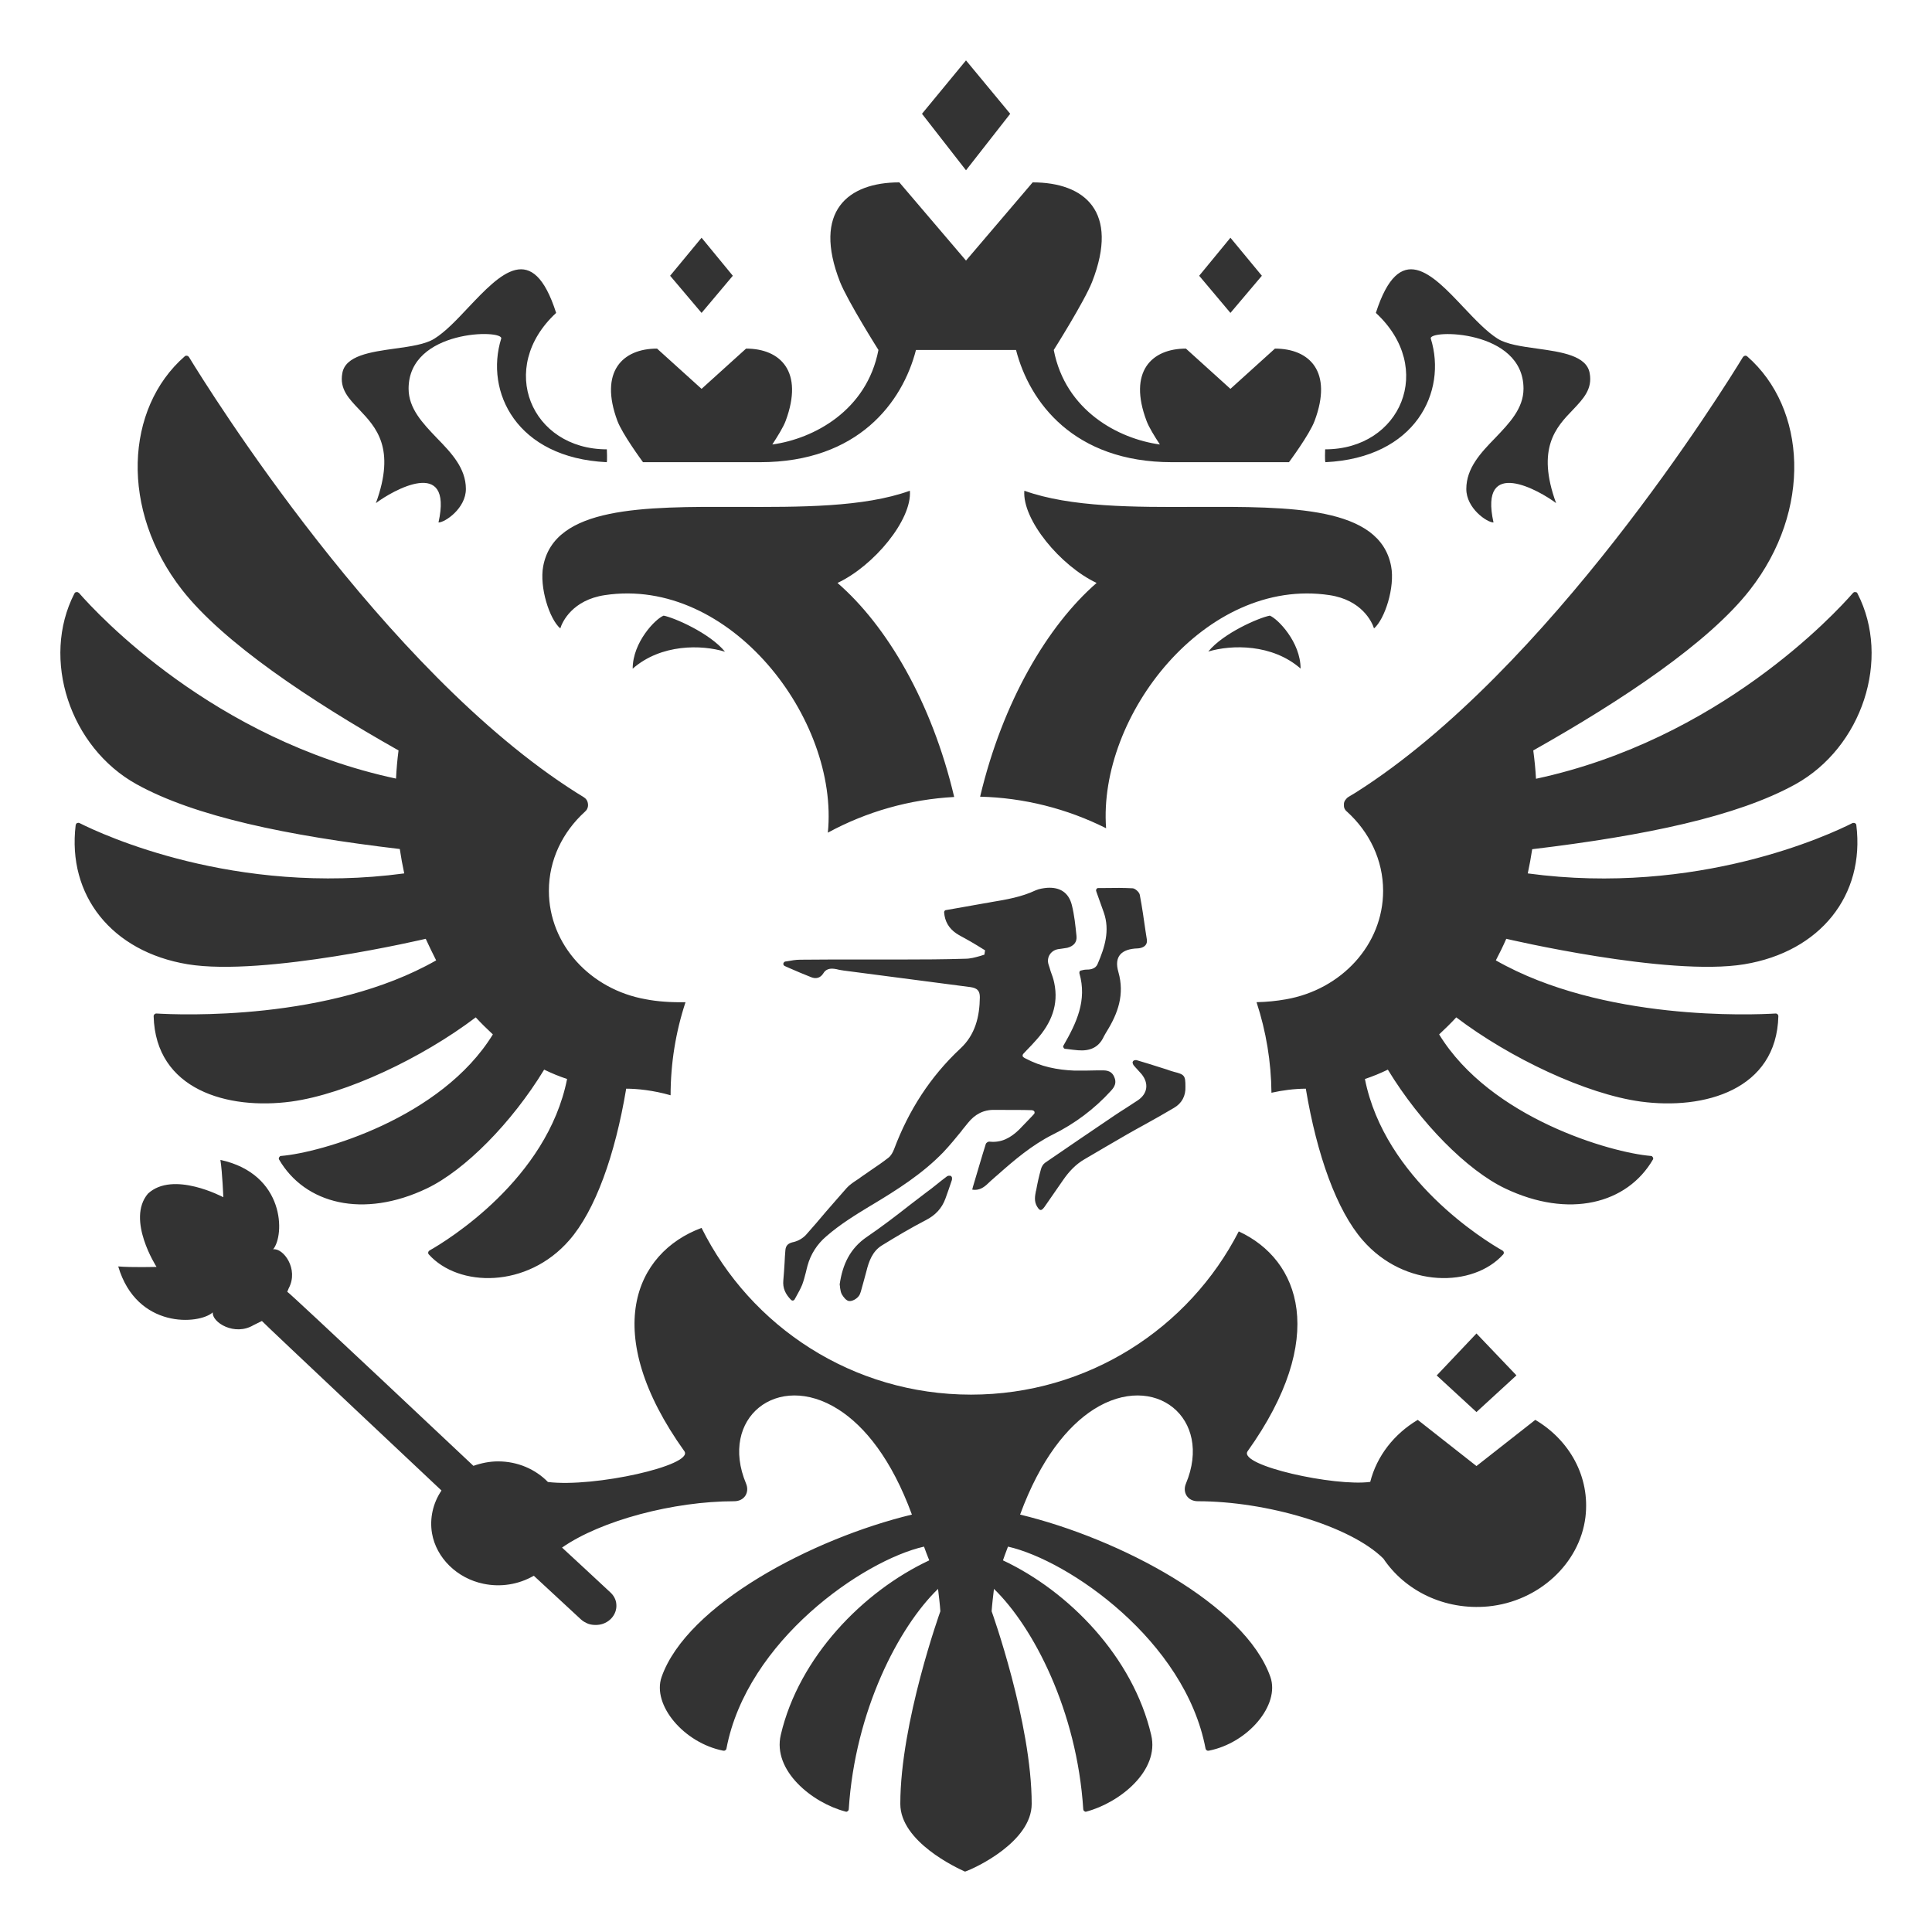 <?xml version="1.0" encoding="UTF-8"?>
<svg xmlns="http://www.w3.org/2000/svg" xmlns:xlink="http://www.w3.org/1999/xlink" width="78px" height="78px" viewBox="0 0 78 78" version="1.1">
<g id="surface1">
<path style=" stroke:none;fill-rule:evenodd;fill:rgb(20%,20%,20%);fill-opacity:1;" d="M 40.785 4.594 L 39 2.438 L 37.223 4.594 L 39 6.875 Z M 50.945 11.133 L 49.676 9.598 L 48.414 11.133 L 49.676 12.633 Z M 48.781 26.305 C 49.723 26.02 51.367 25.992 52.508 26.992 C 52.508 25.922 51.582 24.977 51.266 24.855 C 50.84 24.934 49.398 25.551 48.781 26.305 Z M 61.508 15.691 C 61.508 13.285 57.645 13.297 57.766 13.672 C 58.43 15.812 57.156 18.484 53.512 18.66 C 53.48 18.625 53.5 18.141 53.5 18.141 C 56.559 18.141 57.961 14.859 55.547 12.633 C 56.5 9.668 57.809 11.051 59.09 12.41 C 59.559 12.906 60.023 13.395 60.461 13.672 C 60.824 13.902 61.438 13.988 62.062 14.074 C 63.047 14.211 64.062 14.359 64.18 15.07 C 64.297 15.703 63.926 16.098 63.504 16.543 C 62.824 17.246 62.016 18.098 62.824 20.312 C 62.164 19.812 59.699 18.406 60.297 21.094 C 60.035 21.094 59.199 20.523 59.199 19.742 C 59.199 18.898 59.781 18.281 60.367 17.68 C 60.938 17.082 61.508 16.492 61.508 15.691 Z M 25.543 26.996 C 26.688 25.992 28.328 26.02 29.27 26.312 C 28.652 25.555 27.211 24.934 26.793 24.855 C 26.469 24.977 25.543 25.922 25.543 26.996 Z M 55.473 25.371 C 55.391 25.105 54.977 24.223 53.676 24.027 C 48.68 23.277 44.32 28.895 44.656 33.438 C 43.074 32.645 41.336 32.207 39.57 32.164 C 40.48 28.324 42.301 25.25 44.273 23.535 C 42.809 22.844 41.266 20.98 41.355 19.812 C 43.223 20.484 45.805 20.477 48.301 20.465 C 52.113 20.453 55.707 20.438 56.164 22.863 C 56.324 23.707 55.91 24.996 55.473 25.371 Z M 33.422 33.617 C 34.996 32.762 36.734 32.273 38.523 32.176 C 37.617 28.328 35.793 25.25 33.812 23.535 C 35.285 22.844 36.828 20.98 36.734 19.812 C 34.875 20.484 32.285 20.473 29.789 20.465 C 25.98 20.453 22.383 20.438 21.93 22.863 C 21.773 23.707 22.18 24.996 22.621 25.371 C 22.699 25.105 23.113 24.223 24.418 24.027 C 29.473 23.266 33.883 29.039 33.422 33.617 Z M 59.609 59.188 L 61.984 57.324 C 63.352 58.133 64.207 59.609 64.008 61.254 C 63.773 63.133 62.117 64.656 60.086 64.855 C 58.297 65.023 56.711 64.207 55.852 62.926 C 54.516 61.598 51.117 60.609 48.363 60.609 C 47.938 60.609 47.734 60.246 47.879 59.898 C 48.984 57.258 46.617 55.34 44.16 56.898 C 43.094 57.578 42.004 58.914 41.184 61.148 C 45.207 62.117 50.266 64.789 51.289 67.703 C 51.684 68.836 50.383 70.371 48.801 70.68 C 48.789 70.68 48.773 70.68 48.758 70.68 C 48.75 70.676 48.742 70.676 48.738 70.676 C 48.73 70.668 48.727 70.668 48.719 70.664 C 48.691 70.648 48.68 70.625 48.672 70.598 C 47.848 66.238 43.145 62.996 40.695 62.441 C 40.605 62.676 40.602 62.691 40.562 62.797 L 40.492 62.996 C 43.156 64.246 45.742 66.898 46.477 70.047 C 46.82 71.488 45.203 72.781 43.867 73.137 C 43.855 73.145 43.836 73.145 43.824 73.145 C 43.805 73.137 43.793 73.133 43.781 73.125 C 43.766 73.117 43.754 73.105 43.75 73.094 C 43.742 73.074 43.734 73.062 43.734 73.047 C 43.48 69.07 41.719 65.688 40.129 64.148 C 40.094 64.449 40.055 64.754 40.035 65.051 C 40.035 65.051 41.652 69.547 41.652 72.828 C 41.652 74.352 39.383 75.418 38.961 75.562 C 38.617 75.41 36.348 74.352 36.348 72.828 C 36.348 69.547 37.965 65.051 37.965 65.051 C 37.945 64.754 37.906 64.449 37.871 64.148 C 36.281 65.688 34.52 69.07 34.266 73.047 C 34.266 73.062 34.258 73.082 34.25 73.094 C 34.246 73.105 34.234 73.117 34.219 73.125 C 34.207 73.133 34.195 73.137 34.176 73.145 C 34.164 73.145 34.145 73.145 34.133 73.137 C 32.797 72.789 31.18 71.488 31.523 70.039 C 32.258 66.898 34.848 64.246 37.516 62.996 L 37.398 62.695 L 37.305 62.441 C 34.855 62.996 30.152 66.238 29.328 70.598 C 29.328 70.609 29.32 70.625 29.312 70.637 C 29.301 70.648 29.293 70.656 29.281 70.664 C 29.27 70.676 29.258 70.676 29.242 70.68 C 29.227 70.68 29.211 70.68 29.199 70.68 C 27.617 70.371 26.316 68.836 26.711 67.703 C 27.734 64.789 32.793 62.117 36.816 61.148 C 35.996 58.914 34.914 57.578 33.84 56.898 C 31.383 55.34 29.016 57.258 30.121 59.898 C 30.266 60.246 30.062 60.609 29.637 60.609 C 27.199 60.609 24.266 61.383 22.691 62.48 C 22.691 62.48 24.602 64.246 24.629 64.277 C 24.77 64.402 24.871 64.574 24.883 64.766 C 24.922 65.195 24.57 65.578 24.109 65.602 C 23.988 65.609 23.867 65.598 23.754 65.559 C 23.645 65.516 23.535 65.457 23.449 65.375 L 21.551 63.617 C 20.934 63.973 20.211 64.086 19.52 63.941 C 18.453 63.723 17.613 62.898 17.441 61.902 C 17.34 61.301 17.48 60.684 17.824 60.176 C 17.824 60.176 10.633 53.414 10.574 53.332 L 10.234 53.5 C 9.465 53.957 8.551 53.383 8.59 52.984 C 8.043 53.48 5.523 53.664 4.773 51.129 C 5.289 51.176 6.32 51.148 6.32 51.148 C 6.32 51.148 5.086 49.238 5.973 48.191 C 6.988 47.246 9.016 48.336 9.016 48.336 C 9.016 48.336 8.977 47.328 8.898 46.828 C 11.52 47.398 11.5 49.875 11.027 50.438 C 11.434 50.375 12.074 51.23 11.656 52.012 L 11.598 52.152 C 11.73 52.223 19.113 59.18 19.113 59.18 C 19.438 59.066 19.773 59 20.109 59 C 20.91 59 21.625 59.324 22.121 59.832 C 24 60.062 28.008 59.16 27.633 58.594 C 24.215 53.816 25.617 50.578 28.324 49.574 C 30.305 53.562 34.43 56.305 39.203 56.305 C 43.918 56.305 48.008 53.625 50.012 49.715 C 52.488 50.859 53.637 54.012 50.367 58.594 C 49.988 59.168 53.887 60.023 55.32 59.828 C 55.586 58.781 56.285 57.891 57.238 57.324 Z M 61.219 55.523 L 59.609 53.836 L 58.004 55.531 L 59.609 57.008 L 61.219 55.531 Z M 29.586 11.133 L 28.324 9.598 L 27.055 11.133 L 28.324 12.633 Z M 61.68 35.262 C 68.531 36.188 73.875 33.695 74.789 33.23 C 74.801 33.223 74.82 33.223 74.84 33.223 C 74.852 33.223 74.871 33.223 74.883 33.23 C 74.902 33.242 74.914 33.25 74.93 33.262 C 74.934 33.281 74.941 33.293 74.945 33.312 C 75.297 36.145 73.492 38.422 70.422 38.93 C 67.336 39.438 60.812 37.902 60.812 37.902 C 60.684 38.195 60.543 38.484 60.391 38.773 C 64.707 41.234 70.766 40.973 71.684 40.918 C 71.695 40.918 71.711 40.918 71.723 40.922 C 71.742 40.93 71.754 40.938 71.762 40.949 C 71.773 40.953 71.781 40.969 71.785 40.98 C 71.793 40.992 71.797 41.012 71.797 41.023 C 71.727 44 68.809 44.82 66.238 44.473 C 64.035 44.172 60.961 42.719 58.793 41.074 C 58.57 41.316 58.34 41.539 58.102 41.762 C 60.176 45.152 65.059 46.539 66.645 46.668 C 66.664 46.668 66.684 46.676 66.695 46.68 C 66.707 46.695 66.719 46.707 66.727 46.719 C 66.738 46.73 66.746 46.75 66.746 46.77 C 66.746 46.781 66.738 46.801 66.734 46.812 C 65.688 48.609 63.336 49.207 60.766 47.98 C 59.234 47.25 57.34 45.336 56.031 43.184 C 55.734 43.328 55.422 43.457 55.105 43.562 C 55.91 47.613 59.953 50.09 60.66 50.488 C 60.676 50.5 60.684 50.508 60.695 50.52 C 60.703 50.535 60.711 50.547 60.711 50.559 C 60.715 50.578 60.715 50.59 60.711 50.602 C 60.703 50.617 60.695 50.629 60.691 50.641 C 59.484 51.988 56.711 52.02 55.016 50.07 C 53.969 48.871 53.168 46.641 52.719 43.953 C 52.246 43.957 51.785 44.016 51.332 44.117 C 51.32 42.871 51.117 41.641 50.73 40.461 C 51.129 40.453 51.531 40.414 51.922 40.344 C 54.152 39.953 55.84 38.145 55.84 35.965 C 55.84 34.715 55.281 33.586 54.387 32.773 C 54.336 32.734 54.305 32.691 54.277 32.633 C 54.258 32.582 54.254 32.52 54.258 32.461 C 54.258 32.406 54.277 32.348 54.316 32.297 C 54.348 32.254 54.387 32.207 54.438 32.176 C 54.539 32.117 54.633 32.062 54.73 32 C 62.52 27.074 69.613 15.66 70.371 14.41 C 70.383 14.398 70.395 14.391 70.41 14.379 C 70.422 14.371 70.434 14.363 70.453 14.363 C 70.465 14.359 70.484 14.359 70.496 14.363 C 70.516 14.371 70.527 14.379 70.543 14.391 C 72.934 16.484 73.168 20.59 70.648 23.816 C 68.984 25.949 65.488 28.277 61.902 30.297 C 61.953 30.68 61.992 31.059 62.012 31.441 C 69.387 29.859 74.07 24.789 74.812 23.938 C 74.828 23.926 74.84 23.91 74.859 23.906 C 74.871 23.906 74.891 23.898 74.91 23.906 C 74.93 23.906 74.945 23.91 74.961 23.918 C 74.973 23.93 74.984 23.941 74.992 23.961 C 76.355 26.609 75.176 30.172 72.484 31.664 C 70.121 32.969 66.414 33.738 61.859 34.285 C 61.809 34.613 61.75 34.938 61.68 35.262 Z M 17.188 37.902 C 17.324 38.195 17.461 38.484 17.609 38.773 C 13.293 41.234 7.234 40.973 6.32 40.918 C 6.305 40.918 6.289 40.918 6.277 40.922 C 6.266 40.93 6.254 40.938 6.238 40.949 C 6.227 40.953 6.219 40.969 6.215 40.98 C 6.207 40.992 6.203 41.012 6.203 41.023 C 6.277 44 9.191 44.82 11.762 44.473 C 13.965 44.172 17.035 42.719 19.207 41.074 C 19.43 41.316 19.66 41.539 19.898 41.762 C 17.816 45.152 12.941 46.539 11.355 46.668 C 11.336 46.668 11.316 46.676 11.305 46.68 C 11.293 46.695 11.281 46.707 11.273 46.719 C 11.262 46.73 11.262 46.75 11.254 46.77 C 11.254 46.781 11.262 46.801 11.266 46.812 C 12.312 48.609 14.664 49.207 17.234 47.98 C 18.762 47.25 20.66 45.336 21.969 43.184 C 22.266 43.328 22.578 43.457 22.895 43.562 C 22.09 47.613 18.047 50.09 17.336 50.488 C 17.324 50.496 17.316 50.508 17.305 50.52 C 17.297 50.535 17.289 50.547 17.289 50.559 C 17.285 50.578 17.285 50.59 17.289 50.602 C 17.289 50.617 17.305 50.629 17.309 50.641 C 18.516 51.988 21.289 52.02 22.984 50.07 C 24.031 48.871 24.832 46.641 25.281 43.953 C 25.727 43.953 26.383 44.02 27.074 44.219 C 27.074 42.941 27.277 41.672 27.676 40.461 C 27.086 40.473 26.539 40.434 26.078 40.344 C 23.84 39.953 22.16 38.137 22.16 35.965 C 22.16 34.711 22.719 33.586 23.613 32.773 C 23.656 32.734 23.695 32.691 23.715 32.633 C 23.738 32.578 23.746 32.52 23.738 32.461 C 23.734 32.406 23.715 32.348 23.684 32.297 C 23.652 32.246 23.605 32.207 23.555 32.176 C 23.461 32.117 23.367 32.062 23.27 32 C 15.48 27.074 8.391 15.664 7.629 14.414 C 7.617 14.402 7.605 14.391 7.594 14.379 C 7.578 14.371 7.566 14.363 7.547 14.363 C 7.527 14.359 7.516 14.359 7.496 14.363 C 7.484 14.371 7.465 14.379 7.453 14.391 C 5.059 16.484 4.832 20.59 7.352 23.816 C 9.016 25.941 12.512 28.277 16.09 30.297 C 16.039 30.68 16.008 31.055 15.988 31.434 C 8.621 29.859 3.941 24.801 3.188 23.938 C 3.172 23.926 3.16 23.918 3.141 23.91 C 3.129 23.906 3.109 23.898 3.09 23.906 C 3.07 23.906 3.055 23.91 3.039 23.918 C 3.027 23.93 3.016 23.941 3.004 23.961 C 1.645 26.609 2.824 30.172 5.516 31.664 C 7.879 32.969 11.586 33.738 16.141 34.277 C 16.191 34.609 16.25 34.938 16.32 35.262 C 9.477 36.18 4.133 33.695 3.211 33.23 C 3.199 33.223 3.18 33.219 3.16 33.219 C 3.148 33.219 3.129 33.223 3.109 33.23 C 3.098 33.234 3.086 33.25 3.07 33.27 C 3.066 33.281 3.059 33.293 3.055 33.312 C 2.711 36.148 4.508 38.422 7.578 38.93 C 10.672 39.438 17.188 37.902 17.188 37.902 Z M 17.703 21.094 C 18.301 18.402 15.836 19.812 15.176 20.312 C 15.988 18.09 15.176 17.246 14.504 16.535 C 14.078 16.09 13.703 15.703 13.82 15.07 C 13.938 14.359 14.953 14.211 15.938 14.074 C 16.566 13.988 17.176 13.902 17.539 13.672 C 17.984 13.395 18.445 12.906 18.91 12.41 C 20.199 11.051 21.504 9.668 22.453 12.633 C 20.047 14.859 21.449 18.141 24.5 18.141 C 24.5 18.141 24.52 18.625 24.496 18.66 C 20.844 18.484 19.57 15.812 20.234 13.672 C 20.355 13.293 16.496 13.285 16.496 15.691 C 16.496 16.492 17.062 17.082 17.633 17.68 C 18.219 18.281 18.809 18.898 18.809 19.742 C 18.809 20.523 17.965 21.094 17.703 21.094 Z M 30.684 18.66 L 25.961 18.66 L 25.957 18.656 C 25.891 18.566 25.125 17.52 24.926 16.992 C 24.184 15 25.137 14.074 26.527 14.074 L 28.324 15.699 L 30.121 14.074 C 31.508 14.074 32.461 15 31.719 16.992 C 31.625 17.246 31.395 17.613 31.18 17.945 C 32.855 17.715 34.996 16.574 35.465 14.129 C 35.465 14.129 34.227 12.168 33.914 11.383 C 32.797 8.531 34.227 7.363 36.309 7.363 L 39 10.52 L 41.691 7.363 C 43.781 7.363 45.207 8.531 44.09 11.383 C 43.781 12.168 42.543 14.129 42.543 14.129 C 43.012 16.574 45.145 17.715 46.828 17.945 C 46.609 17.613 46.383 17.246 46.289 16.992 C 45.539 15.004 46.492 14.074 47.879 14.074 L 49.676 15.699 L 51.473 14.074 C 52.871 14.074 53.82 15.004 53.074 16.992 C 52.871 17.543 52.039 18.66 52.039 18.66 L 47.316 18.66 C 43.348 18.66 41.559 16.23 41.02 14.129 L 36.98 14.129 C 36.441 16.23 34.652 18.66 30.684 18.66 Z M 41.141 45.609 C 40.809 45.93 40.434 46.148 39.938 46.09 C 39.895 46.086 39.812 46.141 39.801 46.18 C 39.621 46.75 39.457 47.328 39.285 47.898 L 39.254 48.016 C 39.254 48.027 39.266 48.039 39.266 48.031 C 39.527 48.07 39.719 47.945 39.891 47.777 C 39.965 47.703 40.047 47.633 40.129 47.562 C 40.168 47.523 40.211 47.488 40.258 47.449 C 40.953 46.832 41.66 46.23 42.504 45.805 C 43.391 45.367 44.188 44.77 44.852 44.039 C 45.012 43.867 45.086 43.703 44.984 43.477 C 44.891 43.254 44.707 43.207 44.492 43.215 C 44.441 43.215 44.383 43.215 44.324 43.215 C 44.301 43.215 44.27 43.215 44.238 43.215 C 43.953 43.223 43.66 43.227 43.375 43.223 C 42.68 43.195 42.023 43.062 41.414 42.738 C 41.379 42.727 41.355 42.707 41.328 42.688 C 41.316 42.68 41.312 42.668 41.297 42.664 C 41.293 42.648 41.293 42.637 41.285 42.625 C 41.285 42.613 41.285 42.594 41.293 42.578 C 41.297 42.566 41.305 42.562 41.312 42.547 L 41.449 42.402 C 41.598 42.25 41.734 42.105 41.863 41.957 C 42.441 41.305 42.75 40.562 42.562 39.68 C 42.531 39.52 42.473 39.363 42.414 39.203 C 42.391 39.113 42.359 39.023 42.332 38.938 C 42.242 38.652 42.422 38.371 42.719 38.32 C 42.766 38.312 42.809 38.309 42.859 38.301 C 42.938 38.289 43.012 38.277 43.086 38.266 C 43.344 38.199 43.488 38.043 43.461 37.789 C 43.418 37.367 43.375 36.945 43.273 36.539 C 43.145 36.031 42.789 35.809 42.27 35.844 C 42.117 35.859 41.953 35.883 41.812 35.945 C 41.242 36.215 40.625 36.32 40.008 36.422 C 39.914 36.441 39.812 36.461 39.719 36.473 C 39.336 36.543 38.957 36.605 38.574 36.676 L 38.195 36.742 C 38.168 36.742 38.148 36.754 38.137 36.773 C 38.125 36.789 38.117 36.809 38.117 36.836 C 38.145 37.203 38.309 37.477 38.602 37.68 C 38.719 37.758 38.84 37.82 38.969 37.891 C 39.043 37.934 39.121 37.977 39.203 38.023 C 39.363 38.117 39.52 38.211 39.68 38.312 L 39.77 38.367 L 39.742 38.543 C 39.688 38.562 39.629 38.574 39.578 38.594 C 39.375 38.652 39.172 38.707 38.969 38.707 C 38.109 38.734 37.25 38.738 36.391 38.738 L 35.922 38.738 C 35.453 38.738 34.988 38.738 34.523 38.738 C 33.789 38.738 33.047 38.738 32.305 38.746 C 32.133 38.746 31.953 38.777 31.777 38.809 L 31.699 38.82 C 31.68 38.828 31.664 38.836 31.648 38.855 C 31.637 38.867 31.629 38.887 31.625 38.906 C 31.625 38.922 31.625 38.941 31.637 38.961 C 31.648 38.977 31.664 38.992 31.68 39 L 31.883 39.09 C 32.172 39.215 32.449 39.336 32.742 39.449 C 32.93 39.527 33.117 39.496 33.242 39.293 C 33.336 39.133 33.496 39.09 33.676 39.113 C 33.738 39.121 33.809 39.133 33.871 39.152 C 33.941 39.16 34.004 39.18 34.066 39.184 C 35.773 39.406 37.477 39.629 39.18 39.852 C 39.445 39.891 39.559 39.992 39.559 40.258 C 39.551 41.039 39.375 41.773 38.777 42.328 C 37.555 43.469 36.684 44.832 36.098 46.391 C 36.047 46.523 35.973 46.66 35.871 46.738 C 35.637 46.922 35.395 47.086 35.152 47.25 C 35.02 47.34 34.887 47.438 34.758 47.523 C 34.711 47.562 34.652 47.602 34.602 47.633 C 34.449 47.734 34.297 47.836 34.184 47.961 C 33.898 48.281 33.625 48.605 33.344 48.922 C 33.078 49.238 32.812 49.551 32.539 49.855 C 32.41 49.992 32.238 50.094 32.055 50.141 C 31.832 50.184 31.719 50.273 31.707 50.488 C 31.695 50.656 31.68 50.812 31.676 50.977 C 31.664 51.211 31.645 51.453 31.625 51.688 C 31.594 52.008 31.711 52.246 31.934 52.477 C 31.941 52.488 31.953 52.496 31.973 52.5 C 31.984 52.508 32 52.508 32.012 52.508 C 32.031 52.5 32.043 52.5 32.055 52.488 C 32.07 52.484 32.074 52.469 32.082 52.457 L 32.145 52.344 C 32.234 52.184 32.32 52.031 32.387 51.867 C 32.449 51.703 32.492 51.531 32.539 51.352 C 32.559 51.27 32.578 51.18 32.602 51.098 C 32.727 50.641 32.988 50.23 33.355 49.918 C 33.914 49.43 34.539 49.047 35.164 48.668 L 35.18 48.66 C 36.215 48.039 37.242 47.391 38.086 46.516 C 38.352 46.234 38.594 45.938 38.836 45.641 L 38.836 45.633 C 38.918 45.539 38.992 45.438 39.078 45.336 C 39.355 44.992 39.703 44.797 40.16 44.809 C 40.453 44.812 40.746 44.812 41.043 44.812 C 41.234 44.812 41.426 44.812 41.617 44.82 C 41.641 44.82 41.664 44.82 41.691 44.828 C 41.711 44.832 41.723 44.84 41.734 44.848 C 41.75 44.859 41.762 44.871 41.766 44.891 C 41.766 44.902 41.773 44.922 41.766 44.941 C 41.762 44.953 41.754 44.973 41.742 44.98 C 41.684 45.043 41.633 45.102 41.578 45.156 C 41.426 45.316 41.285 45.461 41.141 45.609 Z M 43.082 42.352 L 43.004 42.344 C 42.992 42.34 42.973 42.34 42.961 42.328 C 42.953 42.32 42.941 42.309 42.938 42.293 C 42.93 42.281 42.922 42.262 42.922 42.25 C 42.922 42.238 42.93 42.219 42.938 42.207 C 43.461 41.297 43.895 40.391 43.578 39.293 C 43.578 39.281 43.578 39.266 43.578 39.254 C 43.578 39.242 43.582 39.227 43.59 39.223 C 43.594 39.211 43.602 39.195 43.613 39.191 C 43.629 39.184 43.641 39.18 43.652 39.18 C 43.723 39.16 43.797 39.145 43.883 39.145 C 44.066 39.145 44.238 39.094 44.312 38.922 C 44.598 38.258 44.82 37.57 44.562 36.836 L 44.453 36.531 C 44.391 36.352 44.324 36.176 44.262 35.996 C 44.258 35.984 44.258 35.965 44.25 35.953 C 44.25 35.941 44.25 35.93 44.258 35.914 C 44.262 35.902 44.27 35.891 44.273 35.883 C 44.289 35.871 44.293 35.863 44.305 35.859 C 44.32 35.852 44.332 35.852 44.344 35.852 C 44.441 35.852 44.535 35.852 44.629 35.852 C 45.004 35.844 45.367 35.844 45.734 35.863 C 45.828 35.871 45.996 36.016 46.016 36.125 C 46.109 36.613 46.18 37.109 46.25 37.602 L 46.301 37.926 C 46.332 38.129 46.211 38.238 46.027 38.277 C 45.996 38.281 45.969 38.289 45.938 38.289 C 45.273 38.309 44.969 38.613 45.152 39.242 C 45.41 40.148 45.137 40.91 44.676 41.652 C 44.637 41.719 44.598 41.781 44.566 41.844 C 44.359 42.301 43.988 42.441 43.52 42.402 C 43.379 42.391 43.234 42.371 43.082 42.352 Z M 42.168 48.727 C 42.414 48.367 42.668 48.008 42.918 47.645 C 43.152 47.305 43.43 47.004 43.793 46.797 C 44.359 46.465 44.922 46.133 45.492 45.805 C 45.742 45.664 45.988 45.523 46.234 45.391 C 46.625 45.176 47.016 44.953 47.398 44.727 C 47.715 44.543 47.875 44.242 47.859 43.867 C 47.859 43.426 47.824 43.379 47.398 43.273 C 47.32 43.254 47.25 43.227 47.176 43.203 C 47.133 43.184 47.086 43.172 47.035 43.156 L 46.801 43.082 C 46.496 42.984 46.191 42.891 45.887 42.801 C 45.855 42.797 45.824 42.797 45.793 42.809 C 45.773 42.816 45.754 42.828 45.742 42.848 C 45.727 42.867 45.723 42.891 45.727 42.91 C 45.734 42.941 45.746 42.973 45.762 43 C 45.812 43.062 45.867 43.121 45.918 43.176 C 45.977 43.242 46.031 43.297 46.09 43.367 C 46.391 43.742 46.332 44.156 45.938 44.422 C 45.773 44.527 45.609 44.637 45.441 44.746 C 45.289 44.84 45.137 44.941 44.984 45.043 C 44.055 45.672 43.121 46.305 42.191 46.945 C 42.109 47.004 42.047 47.113 42.023 47.215 C 41.945 47.492 41.883 47.773 41.832 48.059 L 41.824 48.078 C 41.785 48.285 41.742 48.496 41.867 48.707 C 41.977 48.891 42.039 48.902 42.168 48.727 Z M 38.238 47.488 C 38.27 47.473 38.301 47.461 38.34 47.469 C 38.367 47.461 38.383 47.473 38.402 47.488 C 38.422 47.508 38.434 47.523 38.434 47.551 C 38.441 47.574 38.434 47.609 38.43 47.641 C 38.348 47.895 38.258 48.141 38.168 48.395 C 38.023 48.789 37.762 49.062 37.383 49.258 C 36.773 49.574 36.18 49.926 35.598 50.285 C 35.223 50.52 35.078 50.922 34.977 51.332 C 34.906 51.605 34.828 51.875 34.754 52.145 C 34.734 52.211 34.711 52.273 34.672 52.324 C 34.582 52.445 34.406 52.539 34.285 52.527 C 34.168 52.52 34.047 52.363 33.98 52.242 C 33.941 52.164 33.93 52.07 33.914 51.98 C 33.914 51.941 33.91 51.906 33.902 51.875 C 33.902 51.859 33.902 51.855 33.902 51.84 C 34.016 51.055 34.316 50.398 35.008 49.93 C 35.605 49.523 36.176 49.086 36.742 48.641 C 36.957 48.477 37.172 48.312 37.387 48.148 C 37.527 48.047 37.66 47.945 37.793 47.836 C 37.941 47.715 38.086 47.602 38.238 47.488 Z M 38.238 47.488 "/>
</g>
</svg>
